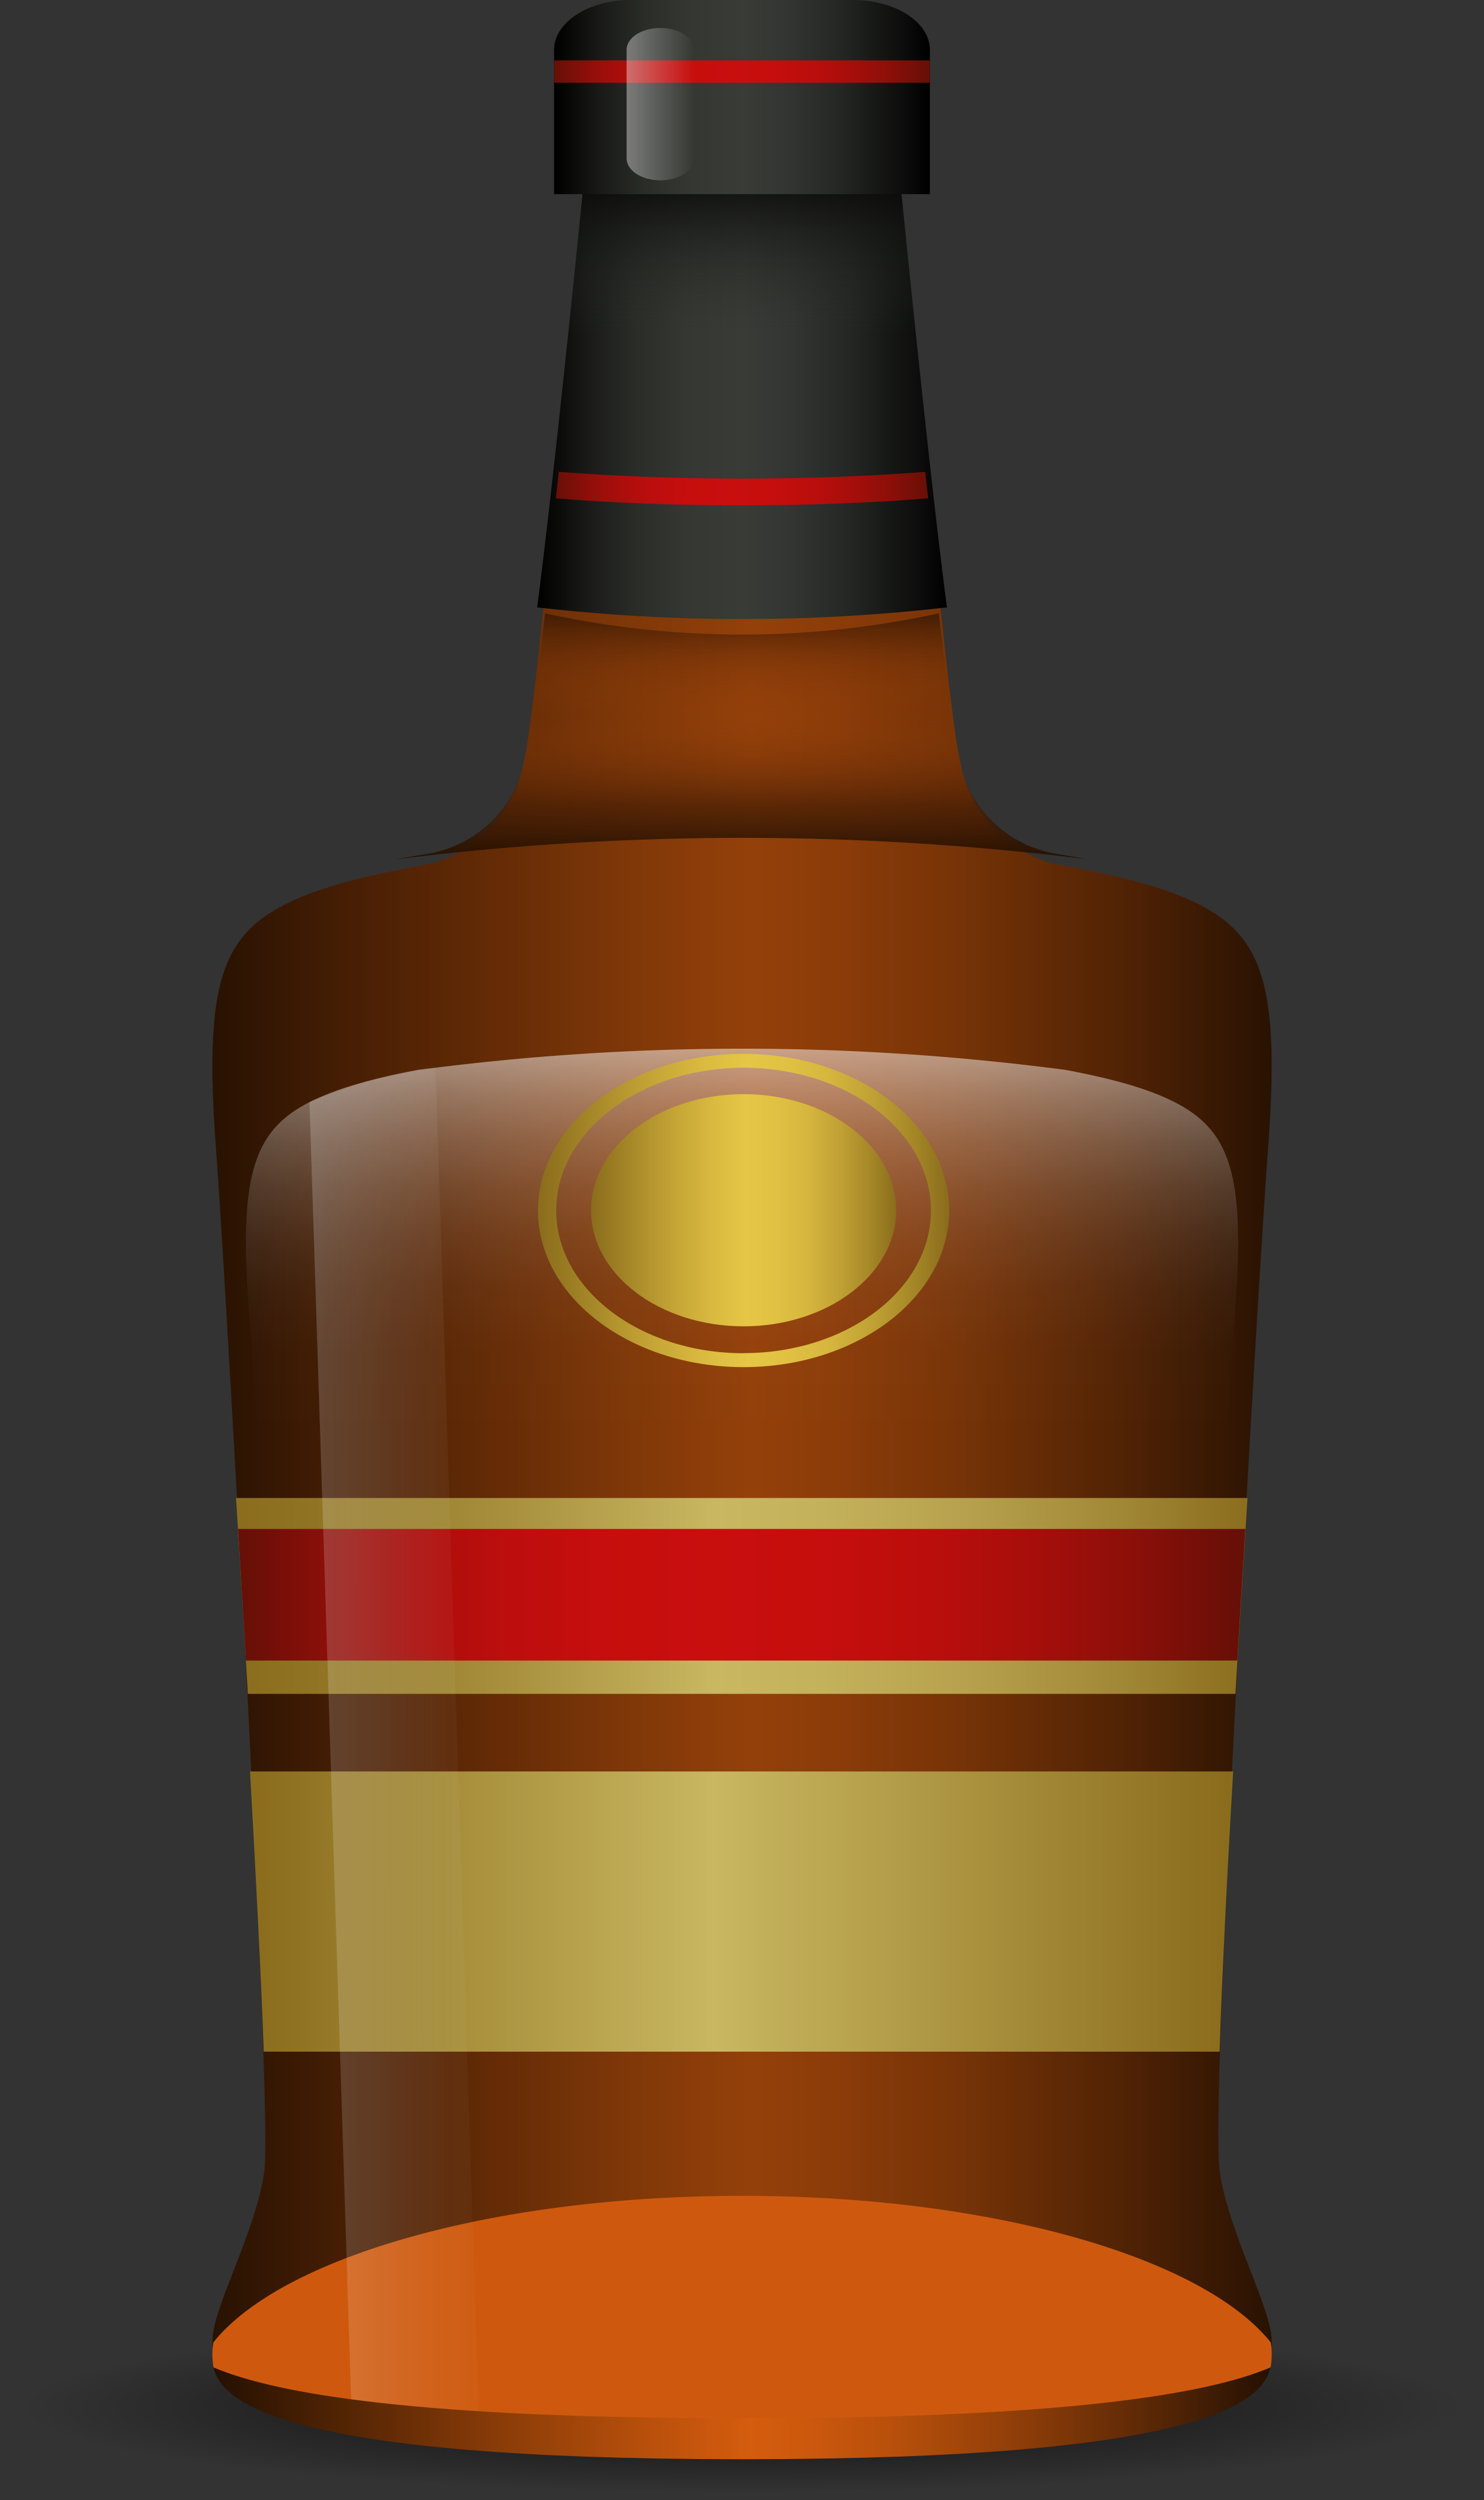<svg id="Rum" xmlns="http://www.w3.org/2000/svg" xmlns:xlink="http://www.w3.org/1999/xlink" width="40.923" height="68.917" viewBox="0 0 40.923 68.917">
  <rect x="0" y="0" width="40.923" height="68.917" fill="#333333" stroke="none"/>
  <defs>
    <radialGradient id="radial-gradient" cx="20.462" cy="2.57" r="158.204" gradientTransform="translate(17.892 2.531) scale(0.126 0.015)" gradientUnits="userSpaceOnUse">
      <stop offset="0"/>
      <stop offset="1" stop-opacity="0"/>
    </radialGradient>
    <linearGradient id="linear-gradient" y1="0.5" x2="1" y2="0.5" gradientUnits="objectBoundingBox">
      <stop offset="0" stop-color="#261102"/>
      <stop offset="0.145" stop-color="#491f04"/>
      <stop offset="0.389" stop-color="#7e3708"/>
      <stop offset="0.508" stop-color="#94400a"/>
      <stop offset="0.584" stop-color="#8c3c09"/>
      <stop offset="0.703" stop-color="#763307"/>
      <stop offset="0.849" stop-color="#522305"/>
      <stop offset="1" stop-color="#261102"/>
    </linearGradient>
    <radialGradient id="radial-gradient-2" cx="58.054" cy="-20.633" r="69.617" gradientTransform="translate(-134.112 -315.511) scale(0.217 0.069)" gradientUnits="userSpaceOnUse">
      <stop offset="0" stop-color="#261102"/>
      <stop offset="0.274" stop-color="#281202"/>
      <stop offset="0.426" stop-color="#301502"/>
      <stop offset="0.548" stop-color="#3e1b03"/>
      <stop offset="0.654" stop-color="#512305"/>
      <stop offset="0.75" stop-color="#6b2e06"/>
      <stop offset="0.838" stop-color="#8a3c09"/>
      <stop offset="0.919" stop-color="#ae4b0b"/>
      <stop offset="0.978" stop-color="#ce590e"/>
    </radialGradient>
    <linearGradient id="linear-gradient-2" x1="0.5" y1="1" x2="0.5" y2="-0.095" gradientUnits="objectBoundingBox">
      <stop offset="0" stop-color="#261102"/>
      <stop offset="0.203" stop-color="#461e04" stop-opacity="0.706"/>
      <stop offset="0.53" stop-color="#94400a" stop-opacity="0"/>
      <stop offset="0.711" stop-color="#703007" stop-opacity="0.322"/>
      <stop offset="0.977" stop-color="#261102"/>
    </linearGradient>
    <linearGradient id="linear-gradient-3" x1="-0.642" y1="0.98" x2="-0.642" y2="-0.051" gradientUnits="objectBoundingBox">
      <stop offset="0.68" stop-color="#fff" stop-opacity="0"/>
      <stop offset="0.74" stop-color="#fff" stop-opacity="0.012"/>
      <stop offset="0.783" stop-color="#fff" stop-opacity="0.047"/>
      <stop offset="0.82" stop-color="#fff" stop-opacity="0.11"/>
      <stop offset="0.854" stop-color="#fff" stop-opacity="0.196"/>
      <stop offset="0.886" stop-color="#fff" stop-opacity="0.306"/>
      <stop offset="0.917" stop-color="#fff" stop-opacity="0.443"/>
      <stop offset="0.946" stop-color="#fff" stop-opacity="0.608"/>
      <stop offset="0.973" stop-color="#fff" stop-opacity="0.792"/>
      <stop offset="1" stop-color="#fff"/>
    </linearGradient>
    <linearGradient id="linear-gradient-4" y1="0.5" x2="1" y2="0.5" gradientUnits="objectBoundingBox">
      <stop offset="0"/>
      <stop offset="0.004" stop-color="#010100"/>
      <stop offset="0.119" stop-color="#191a18"/>
      <stop offset="0.238" stop-color="#2a2c28"/>
      <stop offset="0.363" stop-color="#343732"/>
      <stop offset="0.503" stop-color="#383b36"/>
      <stop offset="0.621" stop-color="#323531"/>
      <stop offset="0.768" stop-color="#242623"/>
      <stop offset="0.93" stop-color="#0c0d0c"/>
      <stop offset="1"/>
    </linearGradient>
    <linearGradient id="linear-gradient-5" y1="0.5" x2="1" y2="0.5" gradientUnits="objectBoundingBox">
      <stop offset="0" stop-color="#661007"/>
      <stop offset="0.036" stop-color="#770f08"/>
      <stop offset="0.107" stop-color="#950f0a"/>
      <stop offset="0.182" stop-color="#ac0e0b"/>
      <stop offset="0.263" stop-color="#bc0e0d"/>
      <stop offset="0.354" stop-color="#c50e0d"/>
      <stop offset="0.473" stop-color="#c90e0e"/>
      <stop offset="0.586" stop-color="#c50e0d"/>
      <stop offset="0.69" stop-color="#ba0e0c"/>
      <stop offset="0.791" stop-color="#a70e0b"/>
      <stop offset="0.89" stop-color="#8d0f09"/>
      <stop offset="0.986" stop-color="#6b0f07"/>
      <stop offset="1" stop-color="#661007"/>
    </linearGradient>
    <linearGradient id="linear-gradient-6" x1="0.5" y1="1" x2="0.5" gradientUnits="objectBoundingBox">
      <stop offset="0" stop-color="#2e302c" stop-opacity="0"/>
      <stop offset="1"/>
    </linearGradient>
    <linearGradient id="linear-gradient-9" y1="0.5" x2="1" y2="0.5" gradientUnits="objectBoundingBox">
      <stop offset="0" stop-color="#8a6c1c"/>
      <stop offset="0.103" stop-color="#927625"/>
      <stop offset="0.279" stop-color="#a9913f"/>
      <stop offset="0.473" stop-color="#c9b762"/>
      <stop offset="0.581" stop-color="#c4b15c"/>
      <stop offset="0.718" stop-color="#b7a14e"/>
      <stop offset="0.869" stop-color="#a18836"/>
      <stop offset="1" stop-color="#8a6c1c"/>
    </linearGradient>
    <linearGradient id="linear-gradient-11" y1="0.5" x2="1" y2="0.5" gradientUnits="objectBoundingBox">
      <stop offset="0" stop-color="#8a6c1c"/>
      <stop offset="0.223" stop-color="#a9913e"/>
      <stop offset="0.473" stop-color="#c9b762"/>
      <stop offset="1" stop-color="#8a6c1c"/>
    </linearGradient>
    <linearGradient id="linear-gradient-12" y1="0.5" x2="1" y2="0.5" gradientUnits="objectBoundingBox">
      <stop offset="0" stop-color="#8a6c1c"/>
      <stop offset="0.05" stop-color="#957721"/>
      <stop offset="0.255" stop-color="#c1a134"/>
      <stop offset="0.415" stop-color="#dcbc40"/>
      <stop offset="0.509" stop-color="#e6c645"/>
      <stop offset="0.608" stop-color="#e1c143"/>
      <stop offset="0.712" stop-color="#d5b53d"/>
      <stop offset="0.819" stop-color="#bfa034"/>
      <stop offset="0.926" stop-color="#a28426"/>
      <stop offset="1" stop-color="#8a6c1c"/>
    </linearGradient>
    <linearGradient id="linear-gradient-14" x1="-3.247" y1="0.944" x2="-2.518" y2="0.944" gradientUnits="objectBoundingBox">
      <stop offset="0" stop-color="#fff"/>
      <stop offset="1" stop-color="#fff" stop-opacity="0"/>
    </linearGradient>
    <linearGradient id="linear-gradient-15" x1="-0.8" y1="0.482" x2="1.259" y2="0.504" gradientUnits="objectBoundingBox">
      <stop offset="0" stop-color="#fff"/>
      <stop offset="0.058" stop-color="#fff" stop-opacity="0.918"/>
      <stop offset="0.261" stop-color="#fff" stop-opacity="0.643"/>
      <stop offset="0.453" stop-color="#fff" stop-opacity="0.412"/>
      <stop offset="0.628" stop-color="#fff" stop-opacity="0.235"/>
      <stop offset="0.783" stop-color="#fff" stop-opacity="0.106"/>
      <stop offset="0.913" stop-color="#fff" stop-opacity="0.027"/>
      <stop offset="1" stop-color="#fff" stop-opacity="0"/>
    </linearGradient>
    <linearGradient id="linear-gradient-16" y1="0.5" x2="1" y2="0.5" gradientUnits="objectBoundingBox">
      <stop offset="0" stop-color="#261102"/>
      <stop offset="0.031" stop-color="#311602"/>
      <stop offset="0.264" stop-color="#883b08"/>
      <stop offset="0.428" stop-color="#be520c"/>
      <stop offset="0.508" stop-color="#d45c0e"/>
      <stop offset="0.563" stop-color="#cc580d"/>
      <stop offset="0.649" stop-color="#b64f0b"/>
      <stop offset="0.755" stop-color="#923f09"/>
      <stop offset="0.876" stop-color="#602a06"/>
      <stop offset="1" stop-color="#261102"/>
    </linearGradient>
    <linearGradient id="linear-gradient-17" y1="0.5" x2="0.998" y2="0.5" gradientUnits="objectBoundingBox">
      <stop offset="0" stop-color="#181f1b"/>
      <stop offset="0.032" stop-color="#222822"/>
      <stop offset="0.106" stop-color="#353830"/>
      <stop offset="0.192" stop-color="#424339"/>
      <stop offset="0.303" stop-color="#4a4a3f"/>
      <stop offset="0.519" stop-color="#4d4c41"/>
      <stop offset="0.765" stop-color="#4b4a3f"/>
      <stop offset="0.853" stop-color="#44443a"/>
      <stop offset="0.916" stop-color="#383a32"/>
      <stop offset="0.967" stop-color="#272c26"/>
      <stop offset="1" stop-color="#181f1b"/>
    </linearGradient>
    <linearGradient id="linear-gradient-18" x1="-0.002" y1="0.5" x2="1" y2="0.5" xlink:href="#linear-gradient-17"/>
    <linearGradient id="linear-gradient-19" x1="0" y1="0.5" x2="1" y2="0.5" xlink:href="#linear-gradient-14"/>
  </defs>
  <ellipse id="Ellipse_37" data-name="Ellipse 37" cx="20.462" cy="2.57" rx="20.462" ry="2.57" transform="translate(0 63.777)" opacity="0.8" fill="url(#radial-gradient)"/>
  <path id="Path_1358" data-name="Path 1358" d="M257.041,162.13c-.272-2,1.066-24.6,1.329-28.128.287-3.857,0-5.435-1.244-6.382s-3.54-1.3-4.737-1.543a3.486,3.486,0,0,1-2.494-2.743c-.42-1.667-1.734-16.743-1.734-16.743h-8.586s-1.313,15.077-1.734,16.743a3.486,3.486,0,0,1-2.494,2.743c-1.2.246-3.493.6-4.737,1.543s-1.531,2.525-1.244,6.382,1.556,26.459,1.329,28.128-1.431,3.784-1.431,4.674a2.477,2.477,0,0,0,.031.539c1.754.832,5.7,1.8,14.573,1.8s12.818-.969,14.573-1.8a2.478,2.478,0,0,0,.031-.539C258.472,165.914,257.269,163.8,257.041,162.13Z" transform="translate(-223.406 -102.285)" fill="url(#linear-gradient)"/>
  <path id="Path_1359" data-name="Path 1359" d="M258.441,323.12a1.946,1.946,0,0,0,.031-.477,1.209,1.209,0,0,0-.026-.22c-1.87-2.335-7.687-4.037-14.577-4.037s-12.707,1.7-14.577,4.037a1.206,1.206,0,0,0-.026.22,1.946,1.946,0,0,0,.031.477c1.755.737,5.7,1.595,14.573,1.595S256.686,323.857,258.441,323.12Z" transform="translate(-223.406 -257.856)" fill="url(#radial-gradient-2)"/>
  <path id="Path_1360" data-name="Path 1360" d="M261.516,159.176a3.27,3.27,0,0,1-2.494-2.428c-.133-.467-.356-2.126-.6-4.174a25.471,25.471,0,0,1-10.857,0c-.242,2.048-.465,3.706-.6,4.174a3.27,3.27,0,0,1-2.494,2.428c-.286.052-.636.11-1.019.178a77.321,77.321,0,0,1,19.078,0C262.152,159.286,261.8,159.228,261.516,159.176Z" transform="translate(-232.534 -135.667)" fill="url(#linear-gradient-2)"/>
  <path id="Path_1361" data-name="Path 1361" d="M259.212,218.116c0-.784-1.127-2.645-1.34-4.115-.255-1.757,1-21.658,1.245-24.764.269-3.4,0-4.785-1.165-5.618s-3.317-1.142-4.437-1.358c.268.052.6.109.954.177a68.306,68.306,0,0,0-17.873,0c.358-.068.686-.125.954-.177-1.12.216-3.272.525-4.437,1.358s-1.434,2.223-1.165,5.618S233.4,212.532,233.191,214s-1.34,3.331-1.34,4.115a2.06,2.06,0,0,0,.029.474c1.644.733,5.341,1.586,13.652,1.586s12.008-.853,13.652-1.586A2.059,2.059,0,0,0,259.212,218.116Z" transform="translate(-225.07 -152.943)" opacity="0.8" fill="url(#linear-gradient-3)"/>
  <path id="Path_1362" data-name="Path 1362" d="M265.416,117.1q-.02-.169-.04-.341c0-.027-.006-.054-.009-.08q-.02-.175-.041-.353c0-.018,0-.036-.006-.054-.494-4.306-1.023-9.683-1.023-9.683h-8.586s-.529,5.377-1.023,9.683l-.006.054c-.014.119-.027.236-.041.353l-.009.08c-.014.122-.028.243-.042.363-.081.686-.16,1.332-.234,1.906a49.649,49.649,0,0,0,11.3,0C265.578,118.45,265.5,117.8,265.416,117.1Z" transform="translate(-239.542 -102.285)" fill="url(#linear-gradient-4)"/>
  <path id="Path_1363" data-name="Path 1363" d="M260.932,138.421c-1.851,0-3.576-.069-5.053-.187l-.08.731c1.494.122,3.25.193,5.133.193s3.639-.071,5.133-.193l-.08-.731C264.509,138.352,262.783,138.421,260.932,138.421Z" transform="translate(-240.471 -125.228)" fill="url(#linear-gradient-5)"/>
  <path id="Path_1364" data-name="Path 1364" d="M266.345,111.42c-.281-2.673-.493-4.829-.493-4.829h-8.586s-.212,2.155-.493,4.829Z" transform="translate(-241.097 -102.285)" fill="url(#linear-gradient-6)"/>
  <g id="Group_105" data-name="Group 105" transform="translate(15.28)">
    <path id="Path_1365" data-name="Path 1365" d="M266.027,93.352V89.374c0-.759-.948-1.374-2.118-1.374h-6.127c-1.17,0-2.118.615-2.118,1.374v3.978Z" transform="translate(-255.664 -88)" fill="url(#linear-gradient-4)"/>
    <rect id="Rectangle_18" data-name="Rectangle 18" width="10.363" height="0.618" transform="translate(0 1.664)" fill="url(#linear-gradient-5)"/>
  </g>
  <path id="Path_1366" data-name="Path 1366" d="M231.09,246.159c.109,1.734.221,3.584.325,5.4H258.65c.107-1.819.222-3.67.333-5.4Z" transform="translate(-224.581 -204.866)" fill="url(#linear-gradient-9)"/>
  <path id="Path_1367" data-name="Path 1367" d="M231.245,249.987c.073,1.184.147,2.408.218,3.629H258.8c.073-1.222.149-2.446.224-3.629Z" transform="translate(-224.681 -207.841)" fill="url(#linear-gradient-5)"/>
  <path id="Path_1368" data-name="Path 1368" d="M232.173,274.134c.167,2.972.309,5.771.377,7.724h26.36c.062-1.96.2-4.758.374-7.724Z" transform="translate(-225.278 -225.302)" fill="url(#linear-gradient-11)"/>
  <g id="Group_106" data-name="Group 106" transform="translate(14.835 29.047)">
    <path id="Path_1369" data-name="Path 1369" d="M260.088,198.5c-3.131,0-5.67,1.933-5.67,4.318s2.539,4.318,5.67,4.318,5.67-1.933,5.67-4.318S263.22,198.5,260.088,198.5Zm0,8.253c-2.854,0-5.167-1.762-5.167-3.935s2.313-3.935,5.167-3.935,5.167,1.762,5.167,3.935S262.942,206.75,260.088,206.75Z" transform="translate(-254.418 -198.497)" fill="url(#linear-gradient-12)"/>
    <path id="Path_1370" data-name="Path 1370" d="M262.723,203.307c-2.323,0-4.207,1.434-4.207,3.2s1.884,3.2,4.207,3.2,4.208-1.434,4.208-3.2S265.047,203.307,262.723,203.307Z" transform="translate(-257.053 -202.193)" fill="url(#linear-gradient-12)"/>
  </g>
  <path id="Path_1371" data-name="Path 1371" d="M261.035,129.085c-.039.468-.634.84-1.329.832h0c-.695-.008-1.227-.394-1.188-.862l1-11.935c.039-.468.634-.84,1.329-.832h0c.695.008,1.227.394,1.188.862Z" transform="translate(-242.218 -109.737)" opacity="0.4" fill="url(#linear-gradient-14)"/>
  <path id="Path_1372" data-name="Path 1372" d="M240.237,184a13.494,13.494,0,0,0-3.471.975l1.159,36.1c.944.181,2.1.345,3.518.474l-1.2-37.518c-.16.021-.323.04-.481.062l.48-.089Z" transform="translate(-228.231 -154.595)" opacity="0.4" fill="url(#linear-gradient-15)"/>
  <g id="Group_107" data-name="Group 107" transform="translate(5.857 64.877)">
    <path id="Path_1373" data-name="Path 1373" d="M243.927,340.226c-8.872,0-12.818-.661-14.573-1.4.222.968,1.931,2.528,14.573,2.528s14.35-1.56,14.573-2.528C256.745,339.565,252.8,340.226,243.927,340.226Z" transform="translate(-229.322 -338.441)" fill="url(#linear-gradient-16)"/>
    <path id="Path_1374" data-name="Path 1374" d="M311.008,337.545a1.584,1.584,0,0,0,.032-.387A1.584,1.584,0,0,1,311.008,337.545Z" transform="translate(-281.83 -337.158)" fill="url(#linear-gradient-17)"/>
    <path id="Path_1375" data-name="Path 1375" d="M229.264,337.158a1.563,1.563,0,0,0,.032.387A1.563,1.563,0,0,1,229.264,337.158Z" transform="translate(-229.263 -337.158)" fill="url(#linear-gradient-18)"/>
  </g>
  <path id="Path_1376" data-name="Path 1376" d="M263.131,94.9c0,.333-.417.6-.931.6h0c-.514,0-.931-.27-.931-.6v-3c0-.334.417-.6.931-.6h0c.514,0,.931.27.931.6Z" transform="translate(-243.989 -90.529)" opacity="0.4" fill="url(#linear-gradient-19)"/>
</svg>

